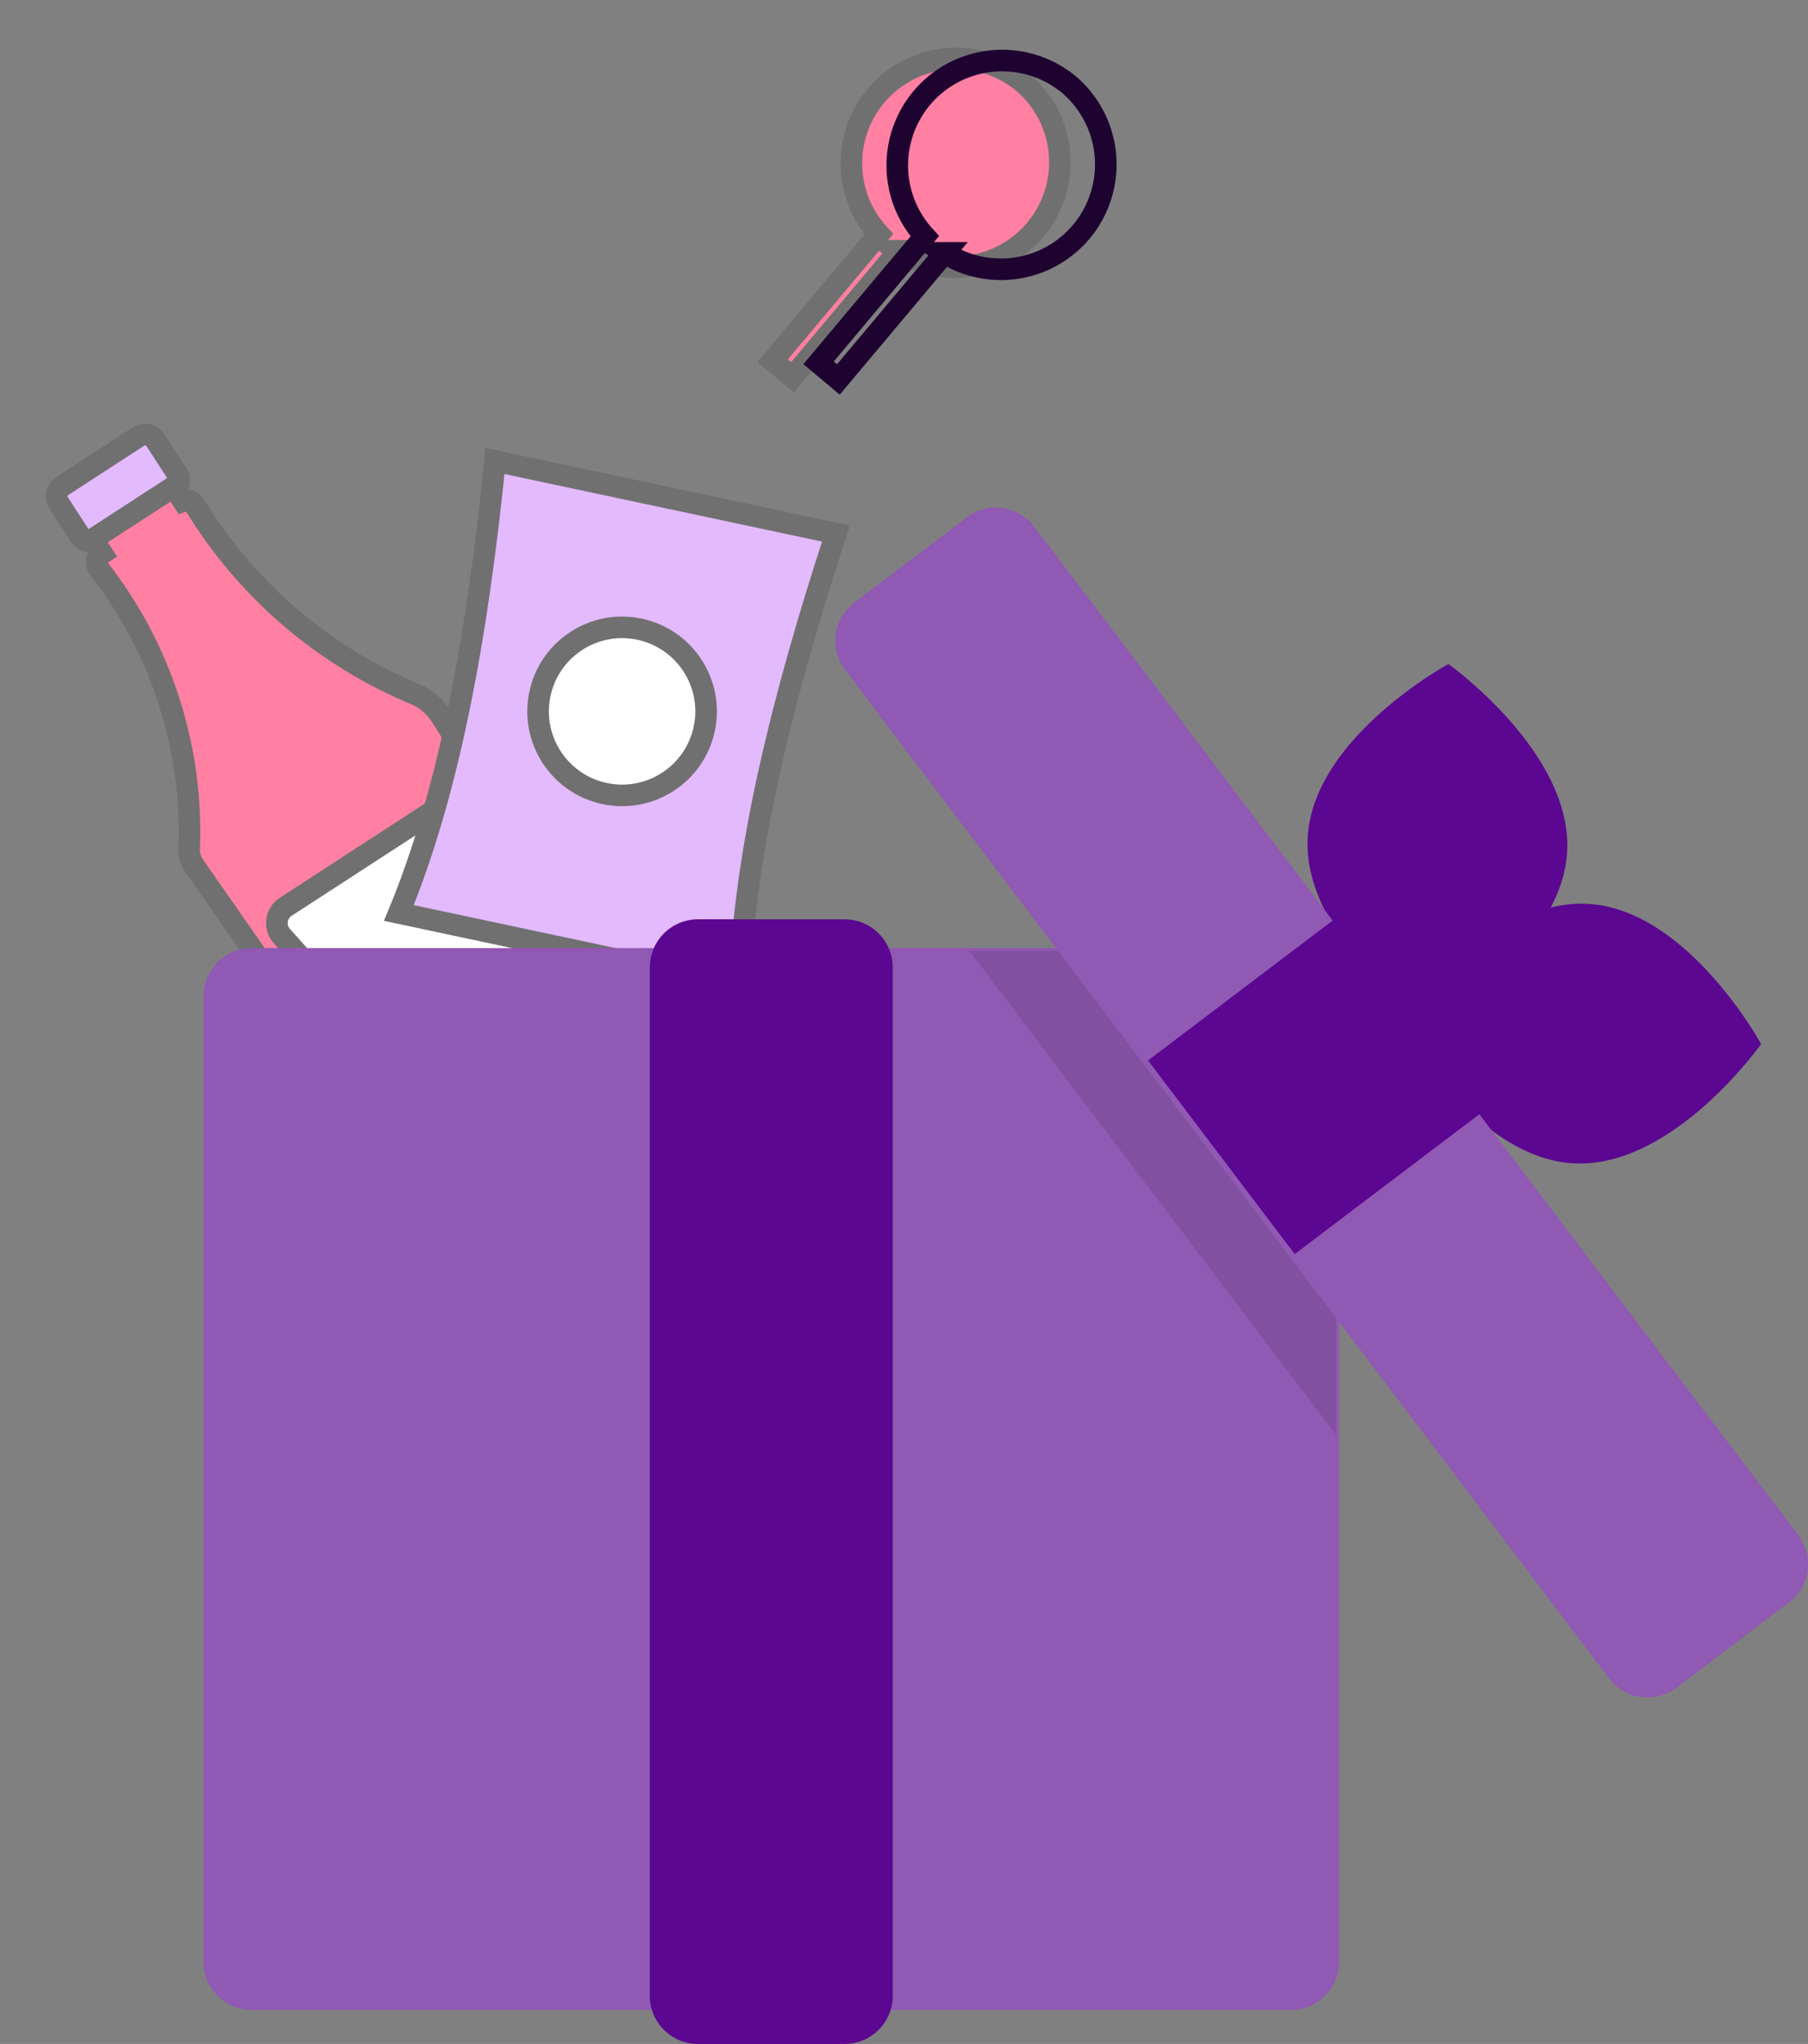 <svg xmlns="http://www.w3.org/2000/svg" width="83.798" height="94.724" xmlns:v="https://vecta.io/nano"><rect width="100%" height="100%" fill="#808080" stroke="none"/><g transform="matrix(.839 -.545 .545 .839 -.852 24.954)" stroke="#707070"><path d="M8.673 0H4.449a.56.56 0 0 0-.56.56v1.854a.56.56 0 0 0 .56.56h.7v2.779h2.824V2.974h.7a.56.56 0 0 0 .56-.56V.56a.56.56 0 0 0-.56-.56z" fill="#e4baff"/><path d="M12.9 16.97A21.72 21.72 0 0 1 9.126 4.093a.46.46 0 0 0-.357-.458v-.8H4.307v.79h-.061a.46.46 0 0 0-.457.458q0 .017 0 .033a19.82 19.82 0 0 1-3.56 13.182 1.26 1.26 0 0 0-.229.765l.488 15.091c.024.701.598 1.258 1.3 1.261h10.087c.71-.004 1.287-.573 1.3-1.283l.188-14.652c.003-.539-.158-1.066-.463-1.51z" fill="#ff80a2"/><path d="M11.307 21.982H2.522a.9.9 0 0 0-.89 1.039l1.328 8.628h7.622l1.612-8.6a.9.9 0 0 0-.886-1.067z" fill="#fff"/></g><g transform="matrix(.978 .208 -.208 .978 22.941 21.364)" stroke="#707070"><path d="M16.161 21.418H0C1.13 15.309.87 7.933 0 0h16.161c-.847 7.933-1.1 15.309 0 21.418z" fill="#e4baff"/><circle cx="8.178" cy="10.125" r="3.894" fill="#fff"/></g><path d="M59.834 93.152H11.663a2.23 2.23 0 0 1-2.225-2.225V46.162a2.23 2.23 0 0 1 2.225-2.225h48.171a2.23 2.23 0 0 1 2.225 2.225v44.767a2.23 2.23 0 0 1-2.225 2.223z" fill="#9059b3"/><g fill="#5b0791"><path d="M39.151 94.723h-6.807a2.23 2.23 0 0 1-2.225-2.225V44.829a2.23 2.23 0 0 1 2.225-2.225h6.807a2.23 2.23 0 0 1 2.225 2.225v47.669a2.23 2.23 0 0 1-2.225 2.225zm33.481-55.221c-.281 4.618-6.52 8-6.52 8s-5.782-4.11-5.5-8.728 6.52-8 6.52-8 5.781 4.11 5.5 8.728z"/><path d="M72.914 53.911c-4.619-.267-8.016-6.495-8.016-6.495s4.092-5.795 8.711-5.528 8.016 6.495 8.016 6.495-4.092 5.795-8.711 5.528z"/></g><path d="M61.927 49.411v17.09l-17-22.436h12.948z" opacity=".1"/><path d="M76.359 78.665a2.22 2.22 0 0 1-1.776-.88L39.169 31.043c-.742-.979-.549-2.375.43-3.117l5.217-3.953c.979-.742 2.375-.549 3.117.43l35.414 46.741c.742.979.549 2.375-.43 3.117L77.7 78.214c-.386.293-.857.451-1.341.451z" fill="#9059b3"/><path d="M53.21 49.145l8.973-6.798 6.798 8.973-8.973 6.798z" fill="#5b0791"/><path d="M36.731 17.487l4.924-5.866a4.86 4.86 0 0 0 5.763-7.798 4.86 4.86 0 0 0-6.682 7.027l-4.924 5.866z" fill="#ff80a2" stroke="#707070"/><path d="M38.858 17.585l4.924-5.866a4.86 4.86 0 0 0 5.763-7.798 4.86 4.86 0 0 0-6.682 7.027l-4.924 5.866z" fill="none" stroke="#1e0230"/></svg>